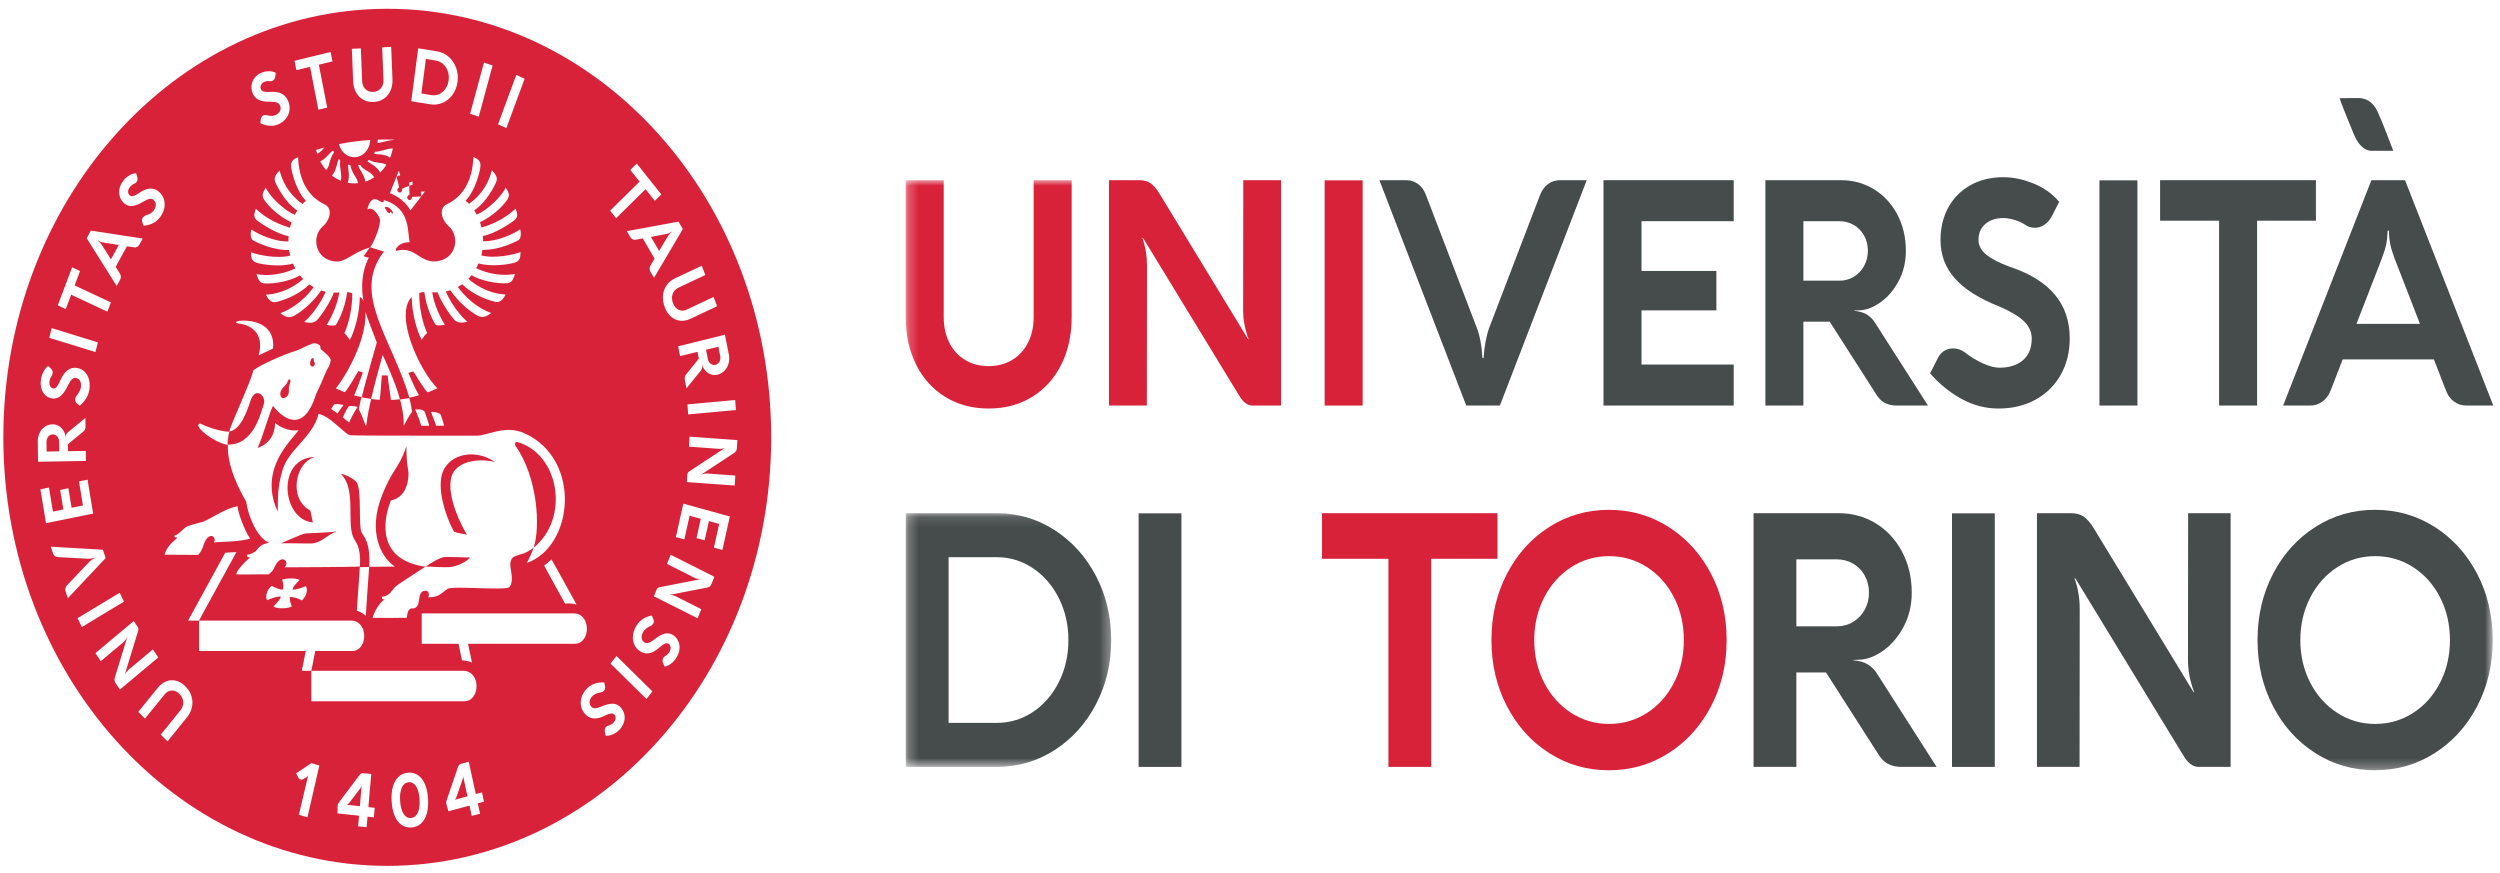 <svg width="249" height="87" viewBox="0 0 249 87" fill="none" xmlns="http://www.w3.org/2000/svg">
<mask id="mask0_1_64" style="mask-type:alpha" maskUnits="userSpaceOnUse" x="90" y="51" width="21" height="26">
<path d="M90.243 51.113H110.676V76.383H90.243V51.113Z" fill="white"/>
</mask>
<g mask="url(#mask0_1_64)">
<path fill-rule="evenodd" clip-rule="evenodd" d="M102.887 70.906C103.976 70.179 104.836 69.184 105.467 67.922C106.098 66.66 106.414 65.271 106.414 63.756C106.414 62.242 106.098 60.854 105.467 59.592C104.836 58.33 103.976 57.332 102.887 56.598C101.797 55.864 100.595 55.497 99.279 55.497H94.481V71.998H99.279C100.595 71.998 101.797 71.634 102.887 70.906ZM90.219 51.113H99.279C101.374 51.113 103.291 51.673 105.033 52.794C106.774 53.916 108.151 55.442 109.161 57.373C110.171 59.304 110.676 61.432 110.676 63.756C110.676 66.081 110.171 68.209 109.161 70.14C108.151 72.072 106.774 73.595 105.033 74.71C103.291 75.826 101.374 76.383 99.279 76.383H90.219V51.113Z" fill="#464B4C"/>
</g>
<path fill-rule="evenodd" clip-rule="evenodd" d="M113.407 76.383H117.669V51.13H113.407V76.383Z" fill="#464B4C"/>
<path fill-rule="evenodd" clip-rule="evenodd" d="M131.674 51.113H149.148V55.656H142.55V76.383H138.288V55.656H131.674V51.113Z" fill="#D8223A"/>
<path fill-rule="evenodd" clip-rule="evenodd" d="M153.797 67.992C154.454 69.266 155.352 70.269 156.488 71.003C157.625 71.736 158.882 72.104 160.261 72.104C161.65 72.104 162.912 71.736 164.049 71.003C165.186 70.269 166.08 69.266 166.732 67.992C167.385 66.718 167.711 65.306 167.711 63.756C167.711 62.195 167.385 60.778 166.732 59.504C166.08 58.23 165.186 57.226 164.049 56.492C162.912 55.759 161.65 55.392 160.261 55.392C158.882 55.392 157.625 55.759 156.488 56.492C155.352 57.226 154.454 58.233 153.797 59.512C153.139 60.792 152.81 62.207 152.81 63.756C152.81 65.306 153.139 66.718 153.797 67.992ZM150.088 57.162C151.113 55.183 152.518 53.625 154.302 52.486C156.085 51.348 158.067 50.778 160.245 50.778C162.423 50.778 164.407 51.348 166.196 52.486C167.985 53.625 169.394 55.183 170.426 57.162C171.457 59.14 171.973 61.338 171.973 63.756C171.973 66.163 171.457 68.356 170.426 70.334C169.394 72.312 167.985 73.871 166.196 75.009C164.407 76.148 162.423 76.718 160.245 76.718C158.067 76.718 156.085 76.148 154.302 75.009C152.518 73.871 151.113 72.312 150.088 70.334C149.061 68.356 148.548 66.163 148.548 63.756C148.548 61.338 149.061 59.14 150.088 57.162Z" fill="#D8223A"/>
<path fill-rule="evenodd" clip-rule="evenodd" d="M178.918 62.383H182.959C183.548 62.383 184.085 62.236 184.569 61.943C185.053 61.649 185.437 61.248 185.721 60.736C186.005 60.225 186.148 59.659 186.148 59.037C186.148 58.392 186.005 57.816 185.721 57.311C185.437 56.807 185.05 56.413 184.561 56.131C184.072 55.849 183.527 55.709 182.927 55.709H178.918V62.383ZM174.656 76.383V51.113H183.132C184.49 51.113 185.721 51.45 186.826 52.125C187.931 52.8 188.805 53.742 189.446 54.951C190.088 56.161 190.409 57.522 190.409 59.037C190.409 60.281 190.138 61.411 189.597 62.427C189.054 63.442 188.37 64.241 187.544 64.822C186.718 65.403 185.905 65.7 185.106 65.711L184.6 65.729V65.764C185.179 65.811 185.658 65.948 186.037 66.178C186.416 66.407 186.737 66.739 187 67.172L192.887 76.383H189.368C188.863 76.383 188.415 76.28 188.026 76.074C187.636 75.869 187.278 75.485 186.952 74.921L181.87 66.979H178.918V76.383H174.656Z" fill="#464B4C"/>
<path fill-rule="evenodd" clip-rule="evenodd" d="M194.419 76.383H198.681V51.13H194.419V76.383Z" fill="#464B4C"/>
<path fill-rule="evenodd" clip-rule="evenodd" d="M222.168 51.113V76.383H218.98C218.433 76.383 217.943 76.031 217.511 75.326L206.699 57.593H206.62C206.967 58.556 207.141 59.583 207.141 60.675L207.125 76.383H202.879V51.113H206.257C206.762 51.113 207.18 51.221 207.512 51.438C207.843 51.656 208.177 52.035 208.515 52.574L218.475 68.934H218.538C218.127 67.877 217.922 66.792 217.922 65.676L217.938 51.113H222.168Z" fill="#464B4C"/>
<mask id="mask1_1_64" style="mask-type:alpha" maskUnits="userSpaceOnUse" x="90" y="17" width="159" height="60">
<path d="M90.243 17.946H248.276V76.718H90.243V17.946Z" fill="white"/>
</mask>
<g mask="url(#mask1_1_64)">
<path fill-rule="evenodd" clip-rule="evenodd" d="M230.1 67.992C230.757 69.266 231.654 70.269 232.791 71.003C233.928 71.736 235.185 72.104 236.564 72.104C237.953 72.104 239.215 71.736 240.352 71.003C241.488 70.269 242.383 69.266 243.035 67.992C243.688 66.718 244.014 65.306 244.014 63.756C244.014 62.195 243.688 60.778 243.035 59.504C242.383 58.23 241.488 57.226 240.352 56.492C239.215 55.759 237.953 55.392 236.564 55.392C235.185 55.392 233.928 55.759 232.791 56.492C231.654 57.226 230.757 58.233 230.1 59.512C229.442 60.792 229.114 62.207 229.114 63.756C229.114 65.306 229.442 66.718 230.1 67.992ZM226.39 57.162C227.416 55.183 228.821 53.625 230.605 52.486C232.388 51.348 234.369 50.778 236.548 50.778C238.726 50.778 240.71 51.348 242.499 52.486C244.288 53.625 245.697 55.183 246.729 57.162C247.76 59.14 248.276 61.338 248.276 63.756C248.276 66.163 247.76 68.356 246.729 70.334C245.697 72.312 244.288 73.871 242.499 75.009C240.71 76.148 238.726 76.718 236.548 76.718C234.369 76.718 232.388 76.148 230.605 75.009C228.821 73.871 227.416 72.312 226.39 70.334C225.364 68.356 224.851 66.163 224.851 63.756C224.851 61.338 225.364 59.14 226.39 57.162Z" fill="#464B4C"/>
<path fill-rule="evenodd" clip-rule="evenodd" d="M94.548 34.12C94.917 34.861 95.441 35.437 96.118 35.849C96.796 36.261 97.579 36.466 98.467 36.466C99.355 36.466 100.138 36.261 100.815 35.849C101.493 35.437 102.019 34.861 102.393 34.12C102.767 33.38 102.953 32.529 102.953 31.57V17.946H106.739V31.57C106.739 33.353 106.393 34.936 105.702 36.318C105.01 37.7 104.038 38.773 102.785 39.539C101.532 40.306 100.093 40.689 98.467 40.689C96.841 40.689 95.404 40.306 94.156 39.539C92.908 38.773 91.938 37.7 91.246 36.318C90.554 34.936 90.209 33.353 90.209 31.57V17.946H93.994V31.57C93.994 32.529 94.178 33.38 94.548 34.12Z" fill="#D8223A"/>
</g>
<path fill-rule="evenodd" clip-rule="evenodd" d="M127.588 17.946V40.392H124.756C124.269 40.392 123.835 40.08 123.452 39.454L113.848 23.703H113.778C114.086 24.558 114.24 25.47 114.24 26.44L114.226 40.392H110.454V17.946H113.455C113.903 17.946 114.275 18.043 114.57 18.236C114.864 18.429 115.161 18.765 115.46 19.245L124.307 33.776H124.363C123.998 32.837 123.816 31.873 123.816 30.882L123.831 17.946H127.588Z" fill="#D8223A"/>
<path fill-rule="evenodd" clip-rule="evenodd" d="M131.934 40.392H135.72V17.962H131.934V40.392Z" fill="#D8223A"/>
<path fill-rule="evenodd" clip-rule="evenodd" d="M158.04 17.946L149.389 40.392H146.038L137.388 17.946H140.024C140.491 17.946 140.897 18.074 141.243 18.33C141.589 18.585 141.851 18.953 142.029 19.433L147.048 32.54C147.385 33.385 147.585 34.428 147.651 35.669H147.763C147.847 34.428 148.048 33.385 148.366 32.54L153.385 19.433C153.572 18.953 153.839 18.585 154.185 18.33C154.53 18.074 154.932 17.946 155.39 17.946H158.04Z" fill="#464B4C"/>
<path fill-rule="evenodd" clip-rule="evenodd" d="M159.708 40.392V17.946H172.678V22.029H163.494V26.987H170.953V30.913H163.494V36.31H172.678V40.392H159.708Z" fill="#464B4C"/>
<path fill-rule="evenodd" clip-rule="evenodd" d="M179.617 27.957H183.207C183.73 27.957 184.206 27.827 184.637 27.566C185.067 27.305 185.408 26.948 185.66 26.495C185.912 26.041 186.039 25.538 186.039 24.985C186.039 24.412 185.912 23.901 185.66 23.453C185.408 23.004 185.065 22.654 184.629 22.404C184.195 22.154 183.711 22.029 183.178 22.029H179.617V27.957ZM175.832 40.392V17.946H183.361C184.567 17.946 185.66 18.246 186.642 18.845C187.623 19.446 188.399 20.283 188.969 21.356C189.539 22.43 189.824 23.64 189.824 24.985C189.824 26.091 189.583 27.094 189.103 27.996C188.621 28.898 188.013 29.607 187.279 30.123C186.546 30.64 185.824 30.903 185.114 30.913L184.665 30.929V30.96C185.178 31.002 185.604 31.125 185.941 31.328C186.277 31.531 186.562 31.826 186.796 32.212L192.025 40.392H188.899C188.45 40.392 188.053 40.301 187.707 40.119C187.361 39.936 187.043 39.595 186.754 39.094L182.239 32.039H179.617V40.392H175.832Z" fill="#464B4C"/>
<path fill-rule="evenodd" clip-rule="evenodd" d="M195.349 39.72C194.18 39.074 193.142 38.228 192.236 37.186L193.049 35.591C193.199 35.309 193.404 35.09 193.666 34.933C193.928 34.777 194.213 34.699 194.521 34.699C194.951 34.699 195.349 34.834 195.713 35.105C196.255 35.533 196.844 35.893 197.48 36.185C198.115 36.476 198.671 36.623 199.148 36.623C200.12 36.623 200.899 36.375 201.483 35.88C202.067 35.384 202.359 34.662 202.359 33.714C202.359 33.067 202.1 32.493 201.581 31.993C201.062 31.492 200.242 31.002 199.12 30.522C197.12 29.73 195.645 28.797 194.697 27.722C193.748 26.649 193.274 25.376 193.274 23.906C193.274 22.686 193.535 21.601 194.059 20.652C194.582 19.704 195.318 18.966 196.267 18.439C197.216 17.912 198.302 17.649 199.527 17.649C200.517 17.649 201.532 17.863 202.569 18.291C203.607 18.718 204.448 19.323 205.093 20.105L204.392 21.481C204.177 21.888 203.923 22.191 203.628 22.388C203.333 22.587 203.018 22.686 202.681 22.686C202.382 22.686 202.107 22.618 201.854 22.482C201.48 22.222 201.081 22.029 200.656 21.904C200.23 21.778 199.854 21.716 199.527 21.716C198.798 21.716 198.204 21.912 197.746 22.302C197.288 22.694 197.059 23.223 197.059 23.89C197.059 24.433 197.307 24.915 197.802 25.337C198.297 25.759 199.083 26.169 200.158 26.565C202.167 27.232 203.668 28.158 204.658 29.341C205.649 30.525 206.145 31.977 206.145 33.698C206.145 35.064 205.845 36.276 205.247 37.335C204.649 38.393 203.812 39.217 202.737 39.806C201.663 40.395 200.434 40.689 199.05 40.689C197.751 40.689 196.517 40.367 195.349 39.72Z" fill="#464B4C"/>
<path fill-rule="evenodd" clip-rule="evenodd" d="M209.103 40.392H212.888V17.962H209.103V40.392Z" fill="#464B4C"/>
<path fill-rule="evenodd" clip-rule="evenodd" d="M215.146 17.946H230.667V21.982H224.806V40.392H221.021V21.982H215.146V17.946Z" fill="#464B4C"/>
<path fill-rule="evenodd" clip-rule="evenodd" d="M241.028 32.258L238.505 25.752C238.299 25.209 238.154 24.735 238.07 24.328C237.986 23.922 237.944 23.473 237.944 22.983H237.804C237.794 23.484 237.747 23.938 237.664 24.344C237.579 24.751 237.434 25.22 237.228 25.752L234.705 32.258H241.028ZM248.333 40.392H245.627C245.178 40.392 244.774 40.259 244.414 39.993C244.054 39.727 243.785 39.355 243.608 38.875L242.416 35.794H233.331L232.139 38.875C231.952 39.355 231.679 39.727 231.319 39.993C230.959 40.259 230.555 40.392 230.106 40.392H227.4L236.191 17.946H239.542L248.333 40.392Z" fill="#464B4C"/>
<path fill-rule="evenodd" clip-rule="evenodd" d="M233.021 9.783C233.346 10.731 234.053 12.421 234.475 13.447C234.74 14.094 235.338 15.023 236.218 15.023C237.365 15.022 238.037 15.02 238.373 15.02C238.128 14.437 237.307 12.171 236.794 11.085C236.285 10.011 235.501 9.771 234.893 9.764C234.265 9.757 233.021 9.783 233.021 9.783Z" fill="#464B4C"/>
<path fill-rule="evenodd" clip-rule="evenodd" d="M5.804 43.625C5.747 43.512 5.67 43.423 5.572 43.358C5.475 43.293 5.368 43.261 5.25 43.263C5.128 43.265 5.02 43.3 4.925 43.368C4.831 43.437 4.758 43.529 4.706 43.645C4.654 43.761 4.629 43.889 4.631 44.03L4.644 44.973L5.905 44.952L5.892 44.002C5.89 43.863 5.861 43.738 5.804 43.625Z" fill="#D8223A"/>
<path fill-rule="evenodd" clip-rule="evenodd" d="M10.338 24.167C10.214 24.147 10.11 24.121 10.026 24.09C9.942 24.058 9.855 24.012 9.766 23.951L9.749 23.983C9.839 24.047 9.915 24.114 9.979 24.183C10.042 24.253 10.109 24.343 10.181 24.456L11.05 25.831L11.832 24.402L10.338 24.167Z" fill="#D8223A"/>
<path fill-rule="evenodd" clip-rule="evenodd" d="M70.657 36.109C70.734 36.208 70.825 36.277 70.932 36.319C71.04 36.361 71.15 36.368 71.265 36.339C71.384 36.31 71.484 36.251 71.564 36.163C71.644 36.075 71.699 35.968 71.729 35.843C71.758 35.718 71.76 35.586 71.732 35.449L71.549 34.528L70.318 34.833L70.503 35.76C70.53 35.895 70.581 36.012 70.657 36.109Z" fill="#D8223A"/>
<path fill-rule="evenodd" clip-rule="evenodd" d="M66.482 23.597C66.552 23.481 66.618 23.387 66.68 23.316C66.742 23.245 66.816 23.178 66.903 23.114L66.885 23.083C66.795 23.146 66.708 23.194 66.624 23.228C66.541 23.262 66.438 23.29 66.317 23.313L64.83 23.593L65.647 24.998L66.482 23.597Z" fill="#D8223A"/>
<path fill-rule="evenodd" clip-rule="evenodd" d="M44.144 6.385C43.937 6.195 43.696 6.077 43.422 6.033L42.421 5.87L41.971 9.312L42.972 9.475C43.246 9.519 43.507 9.484 43.754 9.369C44.001 9.254 44.208 9.076 44.373 8.834C44.54 8.592 44.643 8.313 44.685 7.997C44.726 7.681 44.698 7.381 44.601 7.096C44.503 6.812 44.351 6.575 44.144 6.385Z" fill="#D8223A"/>
<path fill-rule="evenodd" clip-rule="evenodd" d="M41.611 78.67C41.516 78.408 41.392 78.211 41.236 78.081C41.082 77.95 40.904 77.893 40.706 77.909C40.506 77.924 40.339 78.009 40.203 78.162C40.067 78.316 39.969 78.529 39.908 78.803C39.848 79.077 39.829 79.399 39.853 79.769C39.876 80.137 39.935 80.452 40.029 80.713C40.124 80.975 40.248 81.171 40.402 81.302C40.556 81.433 40.732 81.49 40.931 81.474C41.13 81.458 41.298 81.374 41.436 81.22C41.573 81.067 41.671 80.853 41.732 80.579C41.792 80.305 41.811 79.985 41.788 79.617C41.764 79.249 41.705 78.934 41.611 78.67Z" fill="#D8223A"/>
<path fill-rule="evenodd" clip-rule="evenodd" d="M35.883 78.521L34.778 79.971C34.745 80.013 34.707 80.051 34.664 80.086C34.621 80.121 34.581 80.145 34.544 80.159L35.842 80.299L36.021 78.237C36.008 78.283 35.988 78.334 35.961 78.388C35.934 78.442 35.908 78.486 35.883 78.521Z" fill="#D8223A"/>
<path fill-rule="evenodd" clip-rule="evenodd" d="M46.111 77.463C46.101 77.524 46.09 77.576 46.076 77.618L45.459 79.393C45.44 79.444 45.416 79.494 45.385 79.543C45.355 79.592 45.324 79.629 45.293 79.655L46.561 79.313L46.123 77.3C46.124 77.348 46.12 77.402 46.111 77.463Z" fill="#D8223A"/>
<path fill-rule="evenodd" clip-rule="evenodd" d="M46.514 53.251C46.021 52.497 44.435 49.425 44.959 47.505C45.397 45.901 47.729 45.616 49.314 46.019C47.107 44.514 44.274 45.332 43.939 47.624C43.658 49.537 44.708 52.081 45.228 52.96C45.634 53.122 46.19 53.171 46.514 53.251Z" fill="#D8223A"/>
<path fill-rule="evenodd" clip-rule="evenodd" d="M51.496 44.014C51.431 43.995 51.165 44.154 51.366 44.44C53.535 47.52 53.855 52.501 53.145 54.562C56.79 51.589 55.706 45.182 51.496 44.014Z" fill="#D8223A"/>
<path fill-rule="evenodd" clip-rule="evenodd" d="M44.811 56.479C45.447 56.435 46.446 55.991 46.818 55.522C46.142 55.531 44.309 55.417 44.116 55.511C43.485 55.703 43.064 56.002 42.37 56.443C42.632 56.399 43.932 56.54 44.811 56.479Z" fill="#D8223A"/>
<path fill-rule="evenodd" clip-rule="evenodd" d="M31.33 36.355C31.415 36.134 31.284 36.081 31.259 35.955C31.234 35.827 31.306 35.735 31.159 35.669C31.043 35.617 30.879 35.922 30.889 36.251C30.897 36.52 31.227 36.624 31.33 36.355Z" fill="#D8223A"/>
<path fill-rule="evenodd" clip-rule="evenodd" d="M31.029 54.127C32.08 54.059 32.577 53.247 33.533 52.932C32.434 53.083 30.691 53.079 30.327 53.153C30.018 53.215 28.52 53.881 27.978 54.117C28.471 54.079 30.63 54.152 31.029 54.127Z" fill="#D8223A"/>
<path fill-rule="evenodd" clip-rule="evenodd" d="M31.159 52.034C31.05 51.442 30.987 51.222 30.899 50.841C28.699 49.696 29.387 45.984 31.405 45.515C27.498 45.556 28.017 51.751 31.159 52.034Z" fill="#D8223A"/>
<path fill-rule="evenodd" clip-rule="evenodd" d="M28.727 39.264C28.81 39.042 28.752 38.735 28.775 38.586C28.827 38.245 29.038 37.891 28.859 37.801C28.678 37.711 28.653 38.129 28.466 38.323C28.312 38.483 27.638 39.057 28.037 39.582C28.187 39.78 28.614 39.568 28.727 39.264Z" fill="#D8223A"/>
<path fill-rule="evenodd" clip-rule="evenodd" d="M38.548 20.607C38.461 20.586 38.225 20.662 38.36 20.763C38.467 20.843 38.566 21.222 38.773 21.244C38.88 21.254 38.808 21.105 38.885 21.099C38.963 21.093 39.069 21.343 39.134 21.26C39.214 21.158 38.868 20.683 38.548 20.607Z" fill="#D8223A"/>
<path fill-rule="evenodd" clip-rule="evenodd" d="M73.316 44.916C73.27 44.991 73.194 45.064 73.088 45.135L69.868 47.251L69.868 47.265C70.072 47.183 70.28 47.15 70.49 47.165L73.236 47.367L73.178 48.359L68.413 48.016L68.457 47.268C68.464 47.139 68.537 47.029 68.676 46.938L72.166 44.641L72.168 44.623C71.981 44.691 71.785 44.718 71.579 44.703L68.618 44.486L68.675 43.49L73.44 43.833L73.394 44.626C73.387 44.744 73.361 44.841 73.316 44.916ZM71.95 54.776L71.107 54.542L71.633 52.182L70.609 51.899L70.182 53.815L69.372 53.59L69.799 51.674L68.685 51.365L68.159 53.724L67.317 53.491L68.059 50.159L72.692 51.443L71.95 54.776ZM70.861 58.169C70.818 58.277 70.763 58.357 70.697 58.41C70.63 58.462 70.536 58.501 70.414 58.526L66.733 59.243L66.728 59.257C66.945 59.261 67.15 59.31 67.342 59.407L69.849 60.673L69.483 61.58L65.131 59.39L65.407 58.706C65.454 58.589 65.557 58.515 65.716 58.483L69.707 57.702L69.714 57.685C69.518 57.676 69.326 57.624 69.138 57.53L66.434 56.165L66.802 55.255L71.154 57.445L70.861 58.169ZM67.669 64.689C67.634 64.966 67.535 65.24 67.371 65.507C67.239 65.724 67.066 65.917 66.851 66.087C66.638 66.256 66.419 66.359 66.195 66.396L66.047 66.058C66.004 65.957 65.985 65.861 65.99 65.77C65.995 65.679 66.019 65.597 66.064 65.523C66.104 65.458 66.153 65.406 66.211 65.37C66.307 65.323 66.394 65.261 66.473 65.185C66.552 65.109 66.613 65.035 66.657 64.963C66.754 64.804 66.8 64.648 66.792 64.495C66.785 64.343 66.722 64.222 66.605 64.132C66.51 64.06 66.392 64.05 66.251 64.102C66.111 64.153 65.934 64.27 65.721 64.452C65.335 64.802 64.971 65.007 64.631 65.065C64.29 65.123 63.969 65.037 63.667 64.807C63.427 64.624 63.254 64.397 63.148 64.124C63.042 63.852 63.009 63.559 63.049 63.245C63.09 62.931 63.202 62.623 63.388 62.32C63.561 62.036 63.783 61.809 64.053 61.641C64.323 61.472 64.61 61.358 64.915 61.299L65.086 61.691C65.116 61.761 65.127 61.835 65.119 61.913C65.112 61.991 65.087 62.064 65.046 62.132C64.988 62.226 64.912 62.294 64.815 62.338C64.667 62.399 64.525 62.48 64.389 62.58C64.253 62.679 64.153 62.782 64.089 62.886C63.959 63.098 63.898 63.302 63.907 63.496C63.916 63.69 64.004 63.85 64.17 63.977C64.284 64.064 64.419 64.084 64.577 64.037C64.734 63.991 64.93 63.877 65.164 63.696C65.571 63.365 65.932 63.167 66.248 63.103C66.564 63.04 66.85 63.106 67.109 63.303C67.323 63.466 67.478 63.668 67.576 63.91C67.672 64.151 67.703 64.411 67.669 64.689ZM64.386 69.614L60.808 66.093L61.403 65.341L64.98 68.862L64.386 69.614ZM62.117 72.018C62.023 72.278 61.867 72.516 61.649 72.731C61.473 72.904 61.263 73.044 61.018 73.15C60.774 73.256 60.539 73.297 60.314 73.271L60.245 72.903C60.226 72.793 60.228 72.695 60.252 72.608C60.277 72.521 60.319 72.448 60.379 72.389C60.432 72.337 60.49 72.3 60.555 72.28C60.658 72.261 60.756 72.225 60.849 72.172C60.942 72.12 61.018 72.065 61.076 72.008C61.206 71.88 61.283 71.741 61.31 71.591C61.336 71.441 61.302 71.307 61.208 71.188C61.132 71.092 61.02 71.05 60.872 71.062C60.725 71.074 60.527 71.139 60.281 71.257C59.829 71.491 59.432 71.59 59.089 71.553C58.746 71.516 58.454 71.346 58.211 71.04C58.019 70.797 57.901 70.529 57.858 70.236C57.815 69.943 57.847 69.65 57.955 69.357C58.063 69.063 58.24 68.795 58.486 68.553C58.717 68.325 58.982 68.165 59.281 68.076C59.579 67.985 59.883 67.953 60.191 67.98L60.271 68.406C60.284 68.482 60.279 68.557 60.254 68.631C60.23 68.705 60.19 68.769 60.135 68.823C60.059 68.898 59.969 68.943 59.866 68.959C59.709 68.978 59.554 69.018 59.4 69.077C59.246 69.137 59.127 69.209 59.042 69.292C58.869 69.463 58.766 69.644 58.732 69.834C58.698 70.025 58.748 70.204 58.882 70.373C58.973 70.487 59.1 70.544 59.262 70.542C59.425 70.54 59.64 70.483 59.907 70.371C60.374 70.161 60.768 70.069 61.088 70.093C61.408 70.117 61.671 70.26 61.879 70.522C62.051 70.738 62.157 70.977 62.198 71.238C62.239 71.498 62.212 71.758 62.117 72.018ZM46.617 64.12C46.663 64.335 46.943 65.646 47.009 65.985C46.682 65.837 46.244 65.785 46.012 65.763C45.931 65.397 45.704 64.28 45.671 64.12C43.555 64.12 42.002 64.12 42.002 64.12V61.092C42.002 61.092 55.777 61.092 57.13 61.092C58.913 61.092 58.847 64.12 57.239 64.12C56.502 64.12 50.827 64.12 46.617 64.12ZM47.814 81.043L46.986 81.267L46.762 80.236L44.666 80.803L44.455 80.081C44.443 80.038 44.438 79.988 44.441 79.93C44.443 79.872 44.452 79.817 44.468 79.764L45.607 76.419C45.634 76.336 45.673 76.263 45.725 76.2C45.777 76.138 45.827 76.1 45.877 76.087L46.688 75.867L47.389 79.088L48.006 78.921L48.207 79.845L47.589 80.012L47.814 81.043ZM42.509 81.024C42.39 81.444 42.201 81.773 41.941 82.012C41.681 82.251 41.365 82.385 40.991 82.415C40.617 82.444 40.287 82.361 40.001 82.165C39.715 81.969 39.487 81.673 39.316 81.276C39.145 80.879 39.042 80.399 39.007 79.836C38.971 79.271 39.012 78.778 39.131 78.356C39.25 77.935 39.438 77.605 39.697 77.365C39.955 77.125 40.271 76.99 40.645 76.961C41.019 76.931 41.35 77.015 41.637 77.212C41.924 77.409 42.153 77.706 42.324 78.104C42.495 78.503 42.598 78.984 42.634 79.55C42.67 80.113 42.628 80.604 42.509 81.024ZM31.009 69.843V66.815H30.061L30.451 64.841C25.948 64.841 19.825 64.841 19.825 64.841V61.813H18.734L22.431 55.053C22.871 55.023 22.987 55.014 23.554 54.982C23.117 55.775 19.781 61.851 19.825 61.813C19.825 61.813 33.599 61.813 34.952 61.813C36.734 61.813 36.669 64.841 35.061 64.841C34.714 64.841 33.268 64.841 31.398 64.841L31.009 66.815C31.009 66.815 44.784 66.815 46.137 66.815C47.919 66.815 47.853 69.843 46.246 69.843C45.056 69.843 31.009 69.843 31.009 69.843ZM37.24 81.405L36.608 81.337L36.516 82.393L35.668 82.301L35.76 81.245L33.614 81.013L33.627 80.254C33.628 80.209 33.639 80.16 33.658 80.106C33.677 80.052 33.702 80.003 33.732 79.959L35.792 77.217C35.842 77.148 35.901 77.093 35.968 77.053C36.035 77.013 36.094 76.996 36.145 77.001L36.976 77.091L36.69 80.39L37.322 80.459L37.24 81.405ZM30.622 81.403L29.77 81.153L30.696 77.225C30.648 77.304 30.596 77.36 30.539 77.395L30.248 77.578C30.134 77.644 30.026 77.663 29.926 77.633C29.829 77.605 29.754 77.537 29.699 77.429L29.502 77.022L31.01 76.009L31.808 76.243L30.622 81.403ZM19.12 70.422C19.045 70.787 18.88 71.127 18.626 71.441L16.682 73.839L16.015 73.166L17.96 70.769C18.096 70.6 18.185 70.418 18.226 70.222C18.267 70.026 18.257 69.832 18.196 69.639C18.136 69.446 18.027 69.271 17.871 69.113C17.715 68.955 17.548 68.852 17.37 68.805C17.192 68.757 17.017 68.764 16.846 68.829C16.674 68.892 16.52 69.009 16.383 69.178L14.439 71.575L13.773 70.903L15.717 68.505C15.971 68.192 16.258 67.975 16.577 67.854C16.896 67.734 17.22 67.718 17.55 67.805C17.88 67.893 18.187 68.081 18.474 68.37C18.76 68.658 18.958 68.981 19.068 69.338C19.179 69.694 19.196 70.056 19.12 70.422ZM11.518 68.045C11.453 67.95 11.417 67.857 11.408 67.768C11.399 67.678 11.414 67.567 11.453 67.435L12.663 63.492L12.655 63.48C12.548 63.691 12.41 63.867 12.241 64.008L10.039 65.848L9.504 65.053L13.321 61.855L13.725 62.454C13.794 62.557 13.803 62.694 13.751 62.864L12.441 67.141L12.451 67.156C12.552 66.969 12.685 66.806 12.85 66.668L15.225 64.683L15.763 65.481L11.945 68.68L11.518 68.045ZM7.726 61.572L11.922 59.04L12.349 59.921L8.153 62.454L7.726 61.572ZM6.541 58.924C6.502 58.809 6.494 58.697 6.517 58.59C6.539 58.483 6.591 58.388 6.672 58.304L8.875 55.98C9.015 55.827 9.207 55.691 9.449 55.572L9.44 55.545C9.185 55.626 8.961 55.662 8.766 55.652L5.738 55.484C5.627 55.477 5.532 55.441 5.452 55.376C5.373 55.312 5.314 55.222 5.277 55.109L5.059 54.451L10.248 54.752L10.524 55.584L6.757 59.579L6.541 58.924ZM4.026 48.734L4.88 48.561L5.272 50.952L6.309 50.74L5.991 48.798L6.812 48.63L7.131 50.573L8.26 50.343L7.868 47.951L8.722 47.777L9.275 51.154L4.579 52.112L4.026 48.734ZM3.762 43.996C3.758 43.677 3.818 43.387 3.942 43.125C4.066 42.863 4.241 42.654 4.468 42.5C4.694 42.345 4.951 42.266 5.237 42.261C5.472 42.257 5.686 42.317 5.879 42.441C6.073 42.566 6.226 42.724 6.338 42.916C6.451 43.109 6.509 43.299 6.514 43.487L6.519 43.606H6.526C6.532 43.47 6.557 43.356 6.599 43.266C6.641 43.177 6.703 43.1 6.784 43.037L8.506 41.624L8.517 42.452C8.518 42.571 8.5 42.676 8.463 42.768C8.425 42.861 8.354 42.946 8.248 43.024L6.764 44.244L6.773 44.938L8.549 44.909L8.562 45.911L3.788 45.989L3.762 43.996ZM4.075 37.829C4.11 37.569 4.189 37.311 4.315 37.054C4.441 36.797 4.597 36.597 4.784 36.455L5.049 36.687C5.128 36.757 5.183 36.834 5.214 36.918C5.246 37.002 5.256 37.088 5.244 37.176C5.234 37.255 5.21 37.324 5.173 37.386C5.105 37.475 5.051 37.573 5.01 37.68C4.968 37.787 4.943 37.883 4.931 37.969C4.906 38.16 4.927 38.322 4.993 38.456C5.06 38.589 5.163 38.667 5.304 38.69C5.418 38.709 5.528 38.661 5.634 38.546C5.74 38.43 5.853 38.239 5.973 37.971C6.183 37.468 6.43 37.106 6.713 36.888C6.996 36.669 7.319 36.589 7.681 36.649C7.968 36.696 8.213 36.816 8.415 37.009C8.617 37.202 8.762 37.45 8.849 37.752C8.936 38.053 8.956 38.385 8.908 38.748C8.863 39.088 8.753 39.4 8.576 39.684C8.4 39.968 8.186 40.21 7.935 40.412L7.628 40.144C7.574 40.095 7.535 40.033 7.511 39.96C7.487 39.886 7.48 39.808 7.491 39.727C7.506 39.615 7.548 39.515 7.618 39.429C7.726 39.302 7.822 39.16 7.905 39.004C7.989 38.847 8.039 38.707 8.055 38.582C8.089 38.327 8.063 38.115 7.979 37.945C7.895 37.775 7.753 37.673 7.554 37.641C7.418 37.618 7.288 37.667 7.165 37.785C7.041 37.904 6.91 38.102 6.771 38.379C6.535 38.875 6.287 39.23 6.029 39.441C5.77 39.653 5.486 39.733 5.176 39.682C4.92 39.64 4.701 39.535 4.519 39.364C4.337 39.195 4.207 38.977 4.129 38.71C4.051 38.443 4.033 38.149 4.075 37.829ZM5.148 32.679L9.746 34.1L9.506 35.066L4.908 33.645L5.148 32.679ZM7.182 26.626L7.974 26.997L7.435 28.427L11.045 30.119L10.697 31.043L7.087 29.351L6.547 30.785L5.756 30.414L7.182 26.626ZM9.05 22.968L14.212 23.757L13.877 24.368C13.821 24.47 13.747 24.544 13.655 24.593C13.562 24.642 13.461 24.656 13.352 24.637L12.645 24.525L11.521 26.578L11.933 27.228C11.997 27.33 12.031 27.438 12.035 27.552C12.039 27.666 12.013 27.774 11.957 27.875L11.623 28.487L8.635 23.725L9.05 22.968ZM11.911 18.755C11.975 18.484 12.102 18.226 12.293 17.982C12.447 17.784 12.64 17.615 12.87 17.475C13.1 17.334 13.329 17.261 13.555 17.254L13.666 17.608C13.698 17.715 13.707 17.813 13.693 17.902C13.678 17.992 13.645 18.07 13.592 18.137C13.546 18.197 13.492 18.242 13.431 18.271C13.331 18.305 13.238 18.355 13.151 18.42C13.065 18.485 12.996 18.551 12.945 18.616C12.831 18.761 12.77 18.91 12.761 19.063C12.753 19.215 12.802 19.343 12.909 19.447C12.996 19.532 13.112 19.558 13.257 19.525C13.402 19.492 13.59 19.399 13.821 19.246C14.241 18.949 14.624 18.794 14.968 18.781C15.312 18.768 15.622 18.895 15.898 19.163C16.117 19.376 16.265 19.625 16.341 19.91C16.418 20.194 16.419 20.489 16.346 20.796C16.273 21.102 16.129 21.393 15.913 21.669C15.711 21.929 15.466 22.125 15.18 22.257C14.895 22.389 14.597 22.465 14.289 22.483L14.16 22.072C14.138 21.998 14.135 21.923 14.15 21.846C14.166 21.77 14.198 21.701 14.246 21.639C14.313 21.553 14.397 21.495 14.497 21.465C14.65 21.423 14.8 21.362 14.946 21.28C15.092 21.199 15.202 21.111 15.276 21.016C15.428 20.822 15.509 20.628 15.521 20.434C15.533 20.24 15.463 20.07 15.31 19.921C15.207 19.821 15.074 19.783 14.913 19.809C14.752 19.834 14.546 19.921 14.294 20.07C13.855 20.346 13.475 20.495 13.155 20.516C12.835 20.538 12.557 20.435 12.321 20.205C12.126 20.015 11.993 19.794 11.922 19.541C11.852 19.289 11.848 19.027 11.911 18.755ZM17.646 53.532C17.526 53.525 17.371 53.559 17.363 53.339C17.708 53.315 18.131 52.783 18.45 52.55C18.818 52.279 19.696 52.137 20.228 51.967C20.76 51.797 22.577 50.55 23.673 50.425C23.65 50.997 24.474 53.114 24.919 53.623C24.116 53.98 21.531 53.97 21.294 54.018C21.638 53.559 20.892 52.843 20.366 54.04C20.22 54.372 20.195 54.748 19.744 55.271C19.298 55.271 17.1 55.24 16.392 55.252C16.653 54.183 17.781 53.591 17.646 53.532ZM19.787 42.261C19.834 42.216 19.913 42.17 19.961 42.194C20.488 42.452 21.763 42.961 22.838 43.003C22.723 43.415 22.663 44.034 22.668 44.307C21.35 44.093 19.449 42.591 19.787 42.261ZM29.071 60.413C28.432 60.691 27.452 60.605 27.242 60.397C27.478 60.149 28.001 59.632 27.953 59.417C27.602 59.366 26.79 59.697 26.596 59.783C26.399 59.32 26.609 58.73 27.052 58.354C27.432 58.548 27.938 58.766 28.174 58.719C28.293 58.362 28.15 57.901 28.108 57.73C28.284 57.635 29.46 57.502 29.831 57.77C29.672 57.933 29.151 58.42 29.137 58.74C29.426 58.745 30.104 58.548 30.468 58.371C30.705 58.8 30.49 59.428 30.054 59.807C29.758 59.606 29.181 59.436 28.878 59.461C28.833 59.808 28.948 60.116 29.071 60.413ZM36.769 56.474C36.769 56.474 36.438 61.024 36.432 61.347C36.154 61.063 35.854 60.909 35.54 60.834C35.563 60.456 35.838 56.488 35.838 56.488L36.769 56.474ZM57.426 60.215C56.996 60.091 56.642 60.084 56.286 60.127C56.021 59.666 54.442 56.786 54.2 56.33C54.442 56.176 54.931 55.721 54.931 55.721C55.214 56.179 57.183 59.791 57.426 60.215ZM25.236 36.883C25.954 36.307 28.459 35.238 29.405 34.96C29.897 34.815 30.587 34.392 31.084 34.232C31.399 34.131 31.715 34.242 31.883 34.454C31.935 34.521 31.885 34.727 31.964 34.793C32.04 34.857 32.981 35.593 32.938 35.88C32.84 36.529 32.675 36.586 32.556 36.842C32.267 37.464 32.029 38.161 31.485 39.235C30.126 43.679 27.77 41.213 27.192 40.418C26.845 41.04 26.113 43.708 25.652 44.618C27.181 44.074 27.385 42.833 27.399 42.113C27.587 42.324 28.683 43.053 29.741 42.833C29.083 43.844 25.694 46.684 27.66 50.959C27.71 49.698 27.583 48.679 28.145 46.795C28.748 44.767 31.207 43.482 31.734 41.206C31.734 41.206 31.873 41.254 32.154 41.365C33.097 41.739 34.441 43.29 34.848 43.346C35.375 43.419 46.644 43.374 47.507 43.392C48.523 43.411 50.303 42.272 52.254 43.16C57.957 45.755 57.152 54.404 52.485 56.068C52.765 55.499 53.018 54.961 53.145 54.562C52.209 55.238 51.977 55.109 51.204 55.444C51.005 55.53 50.754 55.876 50.841 56.473C50.945 57.178 51.126 57.915 50.762 58.458C50.471 58.866 45.065 58.315 44.573 58.651C43.918 59.097 43.722 59.489 42.672 59.496C42.745 59.29 42.79 58.79 42.32 58.84C41.479 58.93 41.997 60.283 41.307 60.567C41.145 60.634 41.019 60.563 40.926 60.603C40.582 60.755 40.556 61.225 40.519 61.527C40.315 61.549 37.425 61.556 37.108 61.535C37.432 60.437 38.107 59.813 38.283 59.717C38.143 59.667 38.057 59.721 38.025 59.452C38.966 59.323 38.977 58.724 39.529 58.314C39.863 58.066 40.304 57.804 40.778 57.481C41.215 57.182 41.964 56.703 42.37 56.443C37.668 55.795 38.053 52.035 38.934 49.841C40.672 49.535 40.77 47.345 40.655 46.832C40.541 46.318 40.477 45.463 40.475 44.437C39.742 46.716 39.047 46.676 37.968 49.559C36.721 52.888 37.833 55.419 39.328 56.431L36.776 56.455C36.904 54.075 36.316 53.548 36.017 53.034C35.686 52.465 36.047 48.869 35.535 48.055C35.332 47.733 34.338 47.204 33.95 47.204C35.464 48.644 34.564 51.824 35.136 53.39C35.379 54.056 35.961 54.25 35.855 56.422C35.227 56.489 28.692 56.493 28.345 56.504C28.924 55.973 27.999 55.017 27.336 56.499C27.201 56.801 27.118 56.905 26.746 57.208C26.401 57.179 23.829 57.249 23.528 57.203C23.593 56.773 24.48 55.84 24.903 55.554C24.816 55.461 24.562 55.595 24.623 55.245C24.761 55.245 24.993 55.198 25.362 54.973C25.731 54.749 25.703 54.236 26.802 54.067C25.555 53.517 24.72 51.367 24.52 49.962C23.966 49.001 22.596 46.532 22.696 44.284C25.287 44.312 25.957 41.138 26.269 40.272C26.566 39.447 25.439 38.431 24.951 39.908C24.593 40.987 23.971 42.805 22.842 42.98C22.931 42.351 24.972 38.081 25.236 36.883ZM23.87 31.953C24.749 31.858 27.435 32.009 27.197 34.716C26.133 35.202 25.763 35.403 25.763 35.403C26.405 33.033 24.792 32.326 23.755 32.218C23.386 32.179 23.438 32 23.87 31.953ZM25.035 22.856C25.623 23.273 27.267 24.083 28.723 24.047C28.729 23.903 28.728 23.702 28.751 23.516C27.597 23.337 25.869 22.192 25.558 21.909C25.243 21.621 25.289 21.318 25.484 20.791C26.1 21.386 27.195 22.192 28.882 22.683C28.913 22.554 28.996 22.264 29.032 22.149C27.847 21.594 26.796 20.623 26.29 19.87C25.961 19.38 26.341 18.954 26.478 18.688C26.739 19.412 28.242 20.959 29.368 21.39C29.454 21.224 29.511 21.14 29.618 20.972C28.447 20.228 27.599 18.588 27.409 18.115C27.22 17.641 27.581 17.265 27.847 16.984C28.121 17.988 28.64 19.248 30.13 20.322C30.273 20.127 30.364 20.143 30.467 19.994C29.521 19.034 29.079 17.243 29 16.682C28.907 16.021 29.267 15.864 29.691 15.645C29.754 17.538 30.418 19.464 32.342 20.362C33.096 20.714 32.97 21.818 32.138 22.559C30.985 23.586 31.383 25.869 33.41 26.046C34.469 26.14 35.198 25.082 36.83 24.66C36.634 24.877 36.532 25.134 36.205 25.505C36.328 25.557 36.532 25.654 36.738 25.654C35.756 27.541 36.122 29.558 36.215 30.029C36.085 29.692 35.949 29.614 35.835 29.591C35.818 31.361 35.246 33.159 34.838 33.856C34.676 33.605 34.557 33.411 34.297 33.187C34.671 32.416 35.111 30.772 35.084 29.204C35.028 29.18 34.84 29.113 34.575 29.102C34.447 30.284 33.914 31.656 33.467 32.342C33.396 32.456 32.988 32.459 32.536 32.356C33.007 31.624 33.613 30.343 33.793 29.126C33.602 29.15 33.476 29.137 33.241 29.143C33.12 29.605 32.356 30.975 31.658 31.788C31.39 32.102 31.047 32.26 30.302 32.061C31.444 31.059 32.224 29.584 32.439 29.06C32.314 29.029 32.229 29.009 31.98 28.931C31.198 30.092 30.081 31.018 29.312 31.441C28.809 31.717 28.421 31.581 27.922 31.19C29.851 30.496 31.052 28.869 31.24 28.602C31.108 28.527 31.032 28.468 30.814 28.326C29.878 29.229 28.649 29.808 27.503 30.082C26.961 30.212 26.618 29.654 26.488 29.351C28.374 29.252 29.714 28.218 30.194 27.787C30.1 27.701 29.975 27.545 29.874 27.422C29.115 27.918 27.398 28.32 26.287 28.225C25.794 28.183 25.668 27.645 25.545 27.303C27.257 27.609 28.791 27.045 29.413 26.725C29.337 26.581 29.227 26.367 29.174 26.25C27.933 26.622 26.141 26.355 25.558 26.169C25.007 25.994 25.019 25.6 24.994 25.122C25.558 25.357 27.577 25.818 28.899 25.454C28.878 25.367 28.795 24.953 28.787 24.902C27.097 24.942 25.524 24.104 25.208 23.941C24.892 23.778 24.958 23.047 25.035 22.856ZM25.064 8.428C25.108 8.168 25.214 7.934 25.384 7.727C25.553 7.52 25.773 7.358 26.045 7.242C26.264 7.147 26.505 7.098 26.767 7.093C27.03 7.089 27.262 7.143 27.465 7.254L27.415 7.626C27.399 7.736 27.366 7.828 27.316 7.9C27.265 7.972 27.203 8.024 27.129 8.056C27.062 8.084 26.996 8.095 26.93 8.09C26.827 8.068 26.724 8.063 26.62 8.076C26.517 8.089 26.428 8.111 26.356 8.142C26.195 8.211 26.078 8.311 26.007 8.442C25.936 8.572 25.925 8.711 25.977 8.858C26.018 8.979 26.11 9.062 26.252 9.108C26.394 9.154 26.599 9.17 26.867 9.155C27.363 9.111 27.767 9.173 28.076 9.341C28.386 9.508 28.607 9.782 28.739 10.163C28.844 10.466 28.871 10.762 28.819 11.054C28.768 11.345 28.646 11.608 28.453 11.84C28.26 12.073 28.011 12.256 27.704 12.387C27.417 12.512 27.119 12.558 26.811 12.526C26.502 12.494 26.208 12.406 25.927 12.262L25.985 11.831C25.997 11.755 26.026 11.686 26.072 11.627C26.117 11.567 26.174 11.523 26.243 11.493C26.338 11.452 26.436 11.444 26.538 11.47C26.691 11.513 26.848 11.536 27.012 11.54C27.175 11.544 27.309 11.523 27.415 11.478C27.63 11.385 27.783 11.256 27.874 11.091C27.966 10.925 27.975 10.738 27.902 10.528C27.853 10.385 27.751 10.282 27.598 10.221C27.445 10.16 27.226 10.129 26.941 10.13C26.437 10.146 26.039 10.079 25.747 9.932C25.455 9.785 25.252 9.549 25.14 9.223C25.046 8.953 25.021 8.688 25.064 8.428ZM32.932 5.178L33.115 6.114L31.756 6.444L32.589 10.713L31.711 10.926L30.878 6.657L29.516 6.988L29.334 6.052L32.932 5.178ZM31.584 15.308C31.545 15.184 31.511 15.058 31.483 14.928C31.755 14.845 32.029 14.769 32.305 14.696C32.16 14.865 31.875 15.22 31.584 15.308ZM33.263 15.176C32.734 15.928 32.877 16.579 32.49 16.92C32.486 16.924 32.481 16.926 32.476 16.93C32.252 16.671 32.057 16.383 31.895 16.069C32.493 15.818 32.747 15.249 33.183 15.003C33.208 15.062 33.234 15.12 33.263 15.176ZM33.887 15.971C33.766 16.702 34.111 17.445 33.932 17.993C33.621 17.865 33.329 17.694 33.061 17.486C33.513 17 33.533 16.255 33.749 15.844C33.793 15.888 33.839 15.93 33.887 15.971ZM34.659 16.385C34.751 16.416 34.803 16.443 34.9 16.461C35.058 17.326 35.611 17.71 35.655 18.245C35.535 18.258 35.413 18.265 35.29 18.265C35.069 18.265 34.853 18.244 34.642 18.204C34.858 17.525 34.673 16.939 34.659 16.385ZM36.87 13.945C36.845 14.896 36.148 15.659 35.29 15.659C34.559 15.659 33.945 15.104 33.764 14.352C34.78 14.149 35.817 14.014 36.87 13.945ZM35.94 4.817L36.069 8.047C36.079 8.274 36.13 8.474 36.225 8.645C36.319 8.816 36.449 8.946 36.613 9.036C36.778 9.126 36.965 9.165 37.176 9.154C37.387 9.144 37.57 9.086 37.727 8.98C37.884 8.875 38.003 8.732 38.084 8.552C38.166 8.372 38.203 8.169 38.193 7.941L38.064 4.712L38.962 4.667L39.091 7.896C39.108 8.319 39.041 8.698 38.89 9.034C38.739 9.37 38.519 9.636 38.229 9.832C37.939 10.029 37.602 10.137 37.216 10.156C36.831 10.175 36.486 10.101 36.183 9.934C35.88 9.767 35.64 9.524 35.463 9.205C35.286 8.885 35.189 8.514 35.172 8.091L35.043 4.862L35.94 4.817ZM39.208 13.944C38.611 13.977 37.881 14.238 37.602 14.238C37.615 14.13 37.623 14.02 37.624 13.908C37.889 13.899 38.154 13.893 38.422 13.893C38.685 13.893 38.947 13.899 39.209 13.908C39.209 13.92 39.208 13.931 39.208 13.944ZM39.716 17.016L39.868 17.447L39.489 17.595C39.489 17.595 39.685 18.232 39.747 18.66C39.218 19.039 40.09 19.532 40.055 18.793C40.148 18.743 40.766 18.502 40.766 18.502L40.777 18.166L41.085 18.081L41.079 18.409L40.766 18.502C40.766 18.502 40.781 19.127 40.781 19.391C40.199 19.659 40.933 20.319 41.041 19.61C41.134 19.615 41.955 19.56 41.955 19.56L41.919 19.088C41.919 19.088 42.307 19.073 42.322 19.073C42.336 19.073 41.167 20.6 40.873 20.958C40.233 19.733 38.901 19.268 38.838 19.236C38.885 19.13 39.245 18.216 39.489 17.595C39.619 17.264 39.716 17.016 39.716 17.016ZM41.651 4.811L43.541 5.118C43.978 5.189 44.362 5.371 44.695 5.664C45.028 5.957 45.273 6.322 45.431 6.759C45.59 7.196 45.637 7.657 45.574 8.142C45.51 8.627 45.347 9.053 45.083 9.422C44.82 9.791 44.492 10.062 44.098 10.235C43.705 10.409 43.289 10.46 42.852 10.389L40.963 10.082L41.651 4.811ZM37.264 17.669C36.992 17.847 36.699 17.988 36.391 18.089C36.291 17.391 35.791 16.917 35.669 16.461C35.733 16.449 35.795 16.434 35.857 16.417C36.193 16.99 36.971 17.061 37.264 17.669ZM37.254 15.297C37.288 15.238 37.32 15.178 37.35 15.116C37.913 15.117 38.49 14.789 39.126 14.789C39.067 15.106 38.976 15.41 38.859 15.698C38.175 15.263 37.602 15.435 37.254 15.297ZM38.49 16.415C38.312 16.696 38.104 16.953 37.872 17.18C37.476 16.507 36.959 16.384 36.595 16.053C36.63 16.026 36.721 15.948 36.754 15.92C37.315 16.293 38.074 16.131 38.49 16.415ZM35.999 39.58C36.01 39.583 36.027 39.585 36.049 39.589C36.05 39.586 36.051 39.582 36.052 39.58C36.141 39.597 36.657 39.67 36.965 39.738C36.864 40.175 36.579 41.429 36.478 42.425C36.474 42.403 36.46 42.357 36.439 42.296C36.434 42.339 36.429 42.383 36.424 42.425C36.397 42.268 35.838 40.885 35.737 40.767C35.764 40.634 35.956 39.666 35.999 39.58ZM35.259 39.373C35.363 39.31 36.048 37.351 36.144 37.101C35.938 37.05 35.811 36.976 35.69 36.956C35.594 37.108 34.639 38.809 34.342 39.061C34.081 38.963 33.761 38.838 33.439 38.668C33.642 38.601 36.534 34.427 36.403 31.081C36.534 31.537 37.528 34.113 37.528 34.113C37.528 34.113 36.098 39.085 36.045 39.546C35.751 39.512 35.446 39.426 35.259 39.373ZM33.622 41.177C33.502 41.089 33.054 40.803 32.983 40.734C33.057 40.634 33.143 40.447 33.269 40.296C33.34 40.211 33.922 40.232 34.209 40.362C34.043 40.524 33.745 41.003 33.622 41.177ZM34.71 40.494C34.825 40.371 35.509 40.458 35.608 40.55C35.378 40.879 34.831 41.839 34.792 42.092C34.556 41.928 34.25 41.66 34.144 41.562C34.213 41.417 34.58 40.633 34.71 40.494ZM38.038 37.389C37.991 37.613 37.884 39.665 37.813 39.823C37.645 39.808 37.202 39.776 36.965 39.74C37.202 38.581 38.115 35.352 38.115 35.352C38.115 35.352 39.456 38.216 39.832 39.769C39.655 39.788 39.027 39.843 38.943 39.836C38.932 39.721 38.589 37.518 38.615 37.389C38.392 37.402 38.146 37.389 38.038 37.389ZM39.832 39.796C40.188 39.742 40.647 39.668 40.762 39.648C40.869 39.884 41.028 40.896 41.046 41.026C40.764 41.301 40.249 42.404 40.197 42.404C40.287 41.689 39.948 40.036 39.832 39.796ZM42.744 42.404C42.638 42.404 42.119 42.416 41.965 42.411C41.938 42.301 41.585 41.251 41.346 40.784C41.463 40.774 42.183 40.702 42.314 41.059C42.416 41.337 42.711 42.147 42.744 42.404ZM44.234 42.399C44.049 42.395 43.555 42.403 43.427 42.404C43.434 42.325 42.96 41.114 42.921 41.028C43.149 40.994 43.789 41.102 43.879 41.287C43.969 41.473 44.201 42.215 44.234 42.399ZM47.15 15.627C47.574 15.847 47.934 16.003 47.841 16.664C47.762 17.225 47.32 19.016 46.375 19.976C46.478 20.125 46.568 20.109 46.711 20.304C48.201 19.231 48.721 17.97 48.994 16.967C49.26 17.247 49.622 17.623 49.432 18.097C49.242 18.57 48.395 20.21 47.223 20.954C47.33 21.123 47.387 21.207 47.473 21.372C48.6 20.941 50.102 19.394 50.364 18.671C50.5 18.936 50.88 19.362 50.551 19.852C50.046 20.605 48.994 21.576 47.809 22.131C47.846 22.246 47.928 22.536 47.959 22.665C49.646 22.175 50.741 21.368 51.357 20.773C51.552 21.3 51.599 21.604 51.283 21.891C50.973 22.175 49.245 23.319 48.09 23.498C48.113 23.684 48.112 23.885 48.118 24.029C49.574 24.065 51.218 23.255 51.807 22.838C51.883 23.029 51.95 23.76 51.634 23.924C51.318 24.086 49.745 24.924 48.054 24.884C48.046 24.936 47.964 25.349 47.943 25.437C49.265 25.8 51.283 25.339 51.847 25.105C51.822 25.582 51.835 25.976 51.283 26.152C50.7 26.337 48.908 26.604 47.667 26.232C47.614 26.349 47.505 26.564 47.428 26.707C48.051 27.027 49.584 27.591 51.296 27.286C51.173 27.627 51.047 28.165 50.554 28.207C49.443 28.302 47.727 27.9 46.967 27.404C46.866 27.527 46.742 27.684 46.648 27.769C47.127 28.2 48.468 29.234 50.354 29.334C50.223 29.637 49.88 30.194 49.338 30.065C48.192 29.79 46.963 29.211 46.027 28.309C45.809 28.45 45.733 28.51 45.602 28.584C45.789 28.852 46.99 30.478 48.92 31.172C48.42 31.563 48.032 31.699 47.53 31.423C46.76 31 45.644 30.074 44.861 28.914C44.613 28.991 44.527 29.011 44.403 29.042C44.617 29.566 45.397 31.041 46.54 32.043C45.794 32.242 45.452 32.084 45.183 31.771C44.485 30.957 43.721 29.587 43.6 29.125C43.366 29.119 43.239 29.133 43.048 29.108C43.228 30.326 43.835 31.606 44.306 32.338C43.853 32.441 43.445 32.438 43.374 32.325C42.927 31.638 42.394 30.266 42.266 29.084C42.001 29.095 41.813 29.162 41.758 29.186C41.73 30.754 42.171 32.398 42.544 33.169C42.284 33.393 42.166 33.587 42.003 33.838C41.596 33.141 41.024 31.344 41.006 29.574C39.243 31.43 41.786 36.905 43.567 38.674C43.137 38.846 42.894 39.001 42.608 39.074C42.311 38.914 41.273 37.121 41.176 36.997C40.923 37.071 40.857 37.065 40.676 37.126C40.774 37.396 41.524 39.135 41.738 39.35C41.588 39.427 41.012 39.567 40.774 39.602C39.011 33.681 35.044 29.31 38.159 25.165C38.188 25.127 38.216 25.092 38.243 25.056C38.226 25.051 38.208 25.047 38.193 25.042C37.853 24.943 37.071 24.695 36.849 24.625C37.058 24.533 37.945 22.558 37.842 21.836C37.809 21.61 37.162 20.465 36.607 20.862C36.574 20.885 36.757 19.888 37.284 19.84C37.607 19.81 37.884 20.131 38.083 20.151C38.26 20.169 38.208 20.071 38.218 19.95C38.267 19.921 38.287 19.944 38.32 19.954C40.974 20.78 40.555 23.258 40.807 24.125C39.967 24.114 39.609 24.502 39.436 24.792C39.45 24.899 39.448 24.984 39.448 24.984C41.355 24.462 41.756 26.176 43.431 26.029C45.458 25.851 45.856 23.568 44.704 22.541C43.872 21.801 43.746 20.696 44.499 20.344C46.423 19.446 47.087 17.52 47.15 15.627ZM48.203 6.233L49.063 6.522L47.685 11.618L46.825 11.329L48.203 6.233ZM51.423 7.46L52.254 7.842L50.434 12.762L49.604 12.38L51.423 7.46ZM62.78 16.923L63.422 16.288L65.864 19.365L65.221 20L64.299 18.838L61.367 21.734L60.772 20.983L63.704 18.087L62.78 16.923ZM68.008 22.819L65.139 27.671L64.789 27.07C64.731 26.97 64.703 26.863 64.704 26.749C64.705 26.634 64.737 26.527 64.799 26.425L65.195 25.762L64.022 23.745L63.318 23.878C63.208 23.898 63.106 23.886 63.013 23.84C62.919 23.795 62.843 23.722 62.785 23.623L62.435 23.022L67.576 22.075L68.008 22.819ZM70.248 27.393L67.577 28.649C67.389 28.737 67.24 28.86 67.129 29.019C67.017 29.177 66.953 29.358 66.935 29.561C66.916 29.765 66.948 29.974 67.03 30.191C67.112 30.408 67.225 30.579 67.368 30.707C67.511 30.834 67.672 30.909 67.852 30.932C68.031 30.955 68.215 30.922 68.403 30.834L71.073 29.578L71.423 30.502L68.752 31.757C68.403 31.922 68.061 31.983 67.726 31.942C67.391 31.901 67.092 31.763 66.826 31.528C66.56 31.293 66.352 30.977 66.203 30.58C66.053 30.183 65.995 29.798 66.03 29.423C66.066 29.047 66.186 28.712 66.394 28.416C66.601 28.12 66.879 27.889 67.228 27.725L69.899 26.469L70.248 27.393ZM72.589 35.286C72.651 35.598 72.645 35.896 72.571 36.18C72.497 36.464 72.363 36.708 72.169 36.91C71.975 37.113 71.739 37.249 71.459 37.318C71.23 37.375 71.009 37.364 70.797 37.286C70.585 37.208 70.406 37.087 70.262 36.924C70.117 36.761 70.025 36.588 69.987 36.404L69.96 36.289L69.954 36.291C69.972 36.426 69.968 36.542 69.943 36.64C69.918 36.737 69.871 36.826 69.803 36.906L68.373 38.678L68.212 37.87C68.189 37.754 68.188 37.646 68.208 37.548C68.228 37.449 68.283 37.349 68.372 37.249L69.605 35.72L69.47 35.042L67.736 35.471L67.542 34.492L72.203 33.34L72.589 35.286ZM73.297 40.84L68.542 41.276L68.469 40.278L73.224 39.841L73.297 40.84ZM38.571 0.875C17.453 0.875 0.333 19.985 0.333 43.557C0.333 67.13 17.453 86.24 38.571 86.24C59.69 86.24 76.81 67.13 76.81 43.557C76.81 19.985 59.69 0.875 38.571 0.875Z" fill="#D8223A"/>
</svg>
